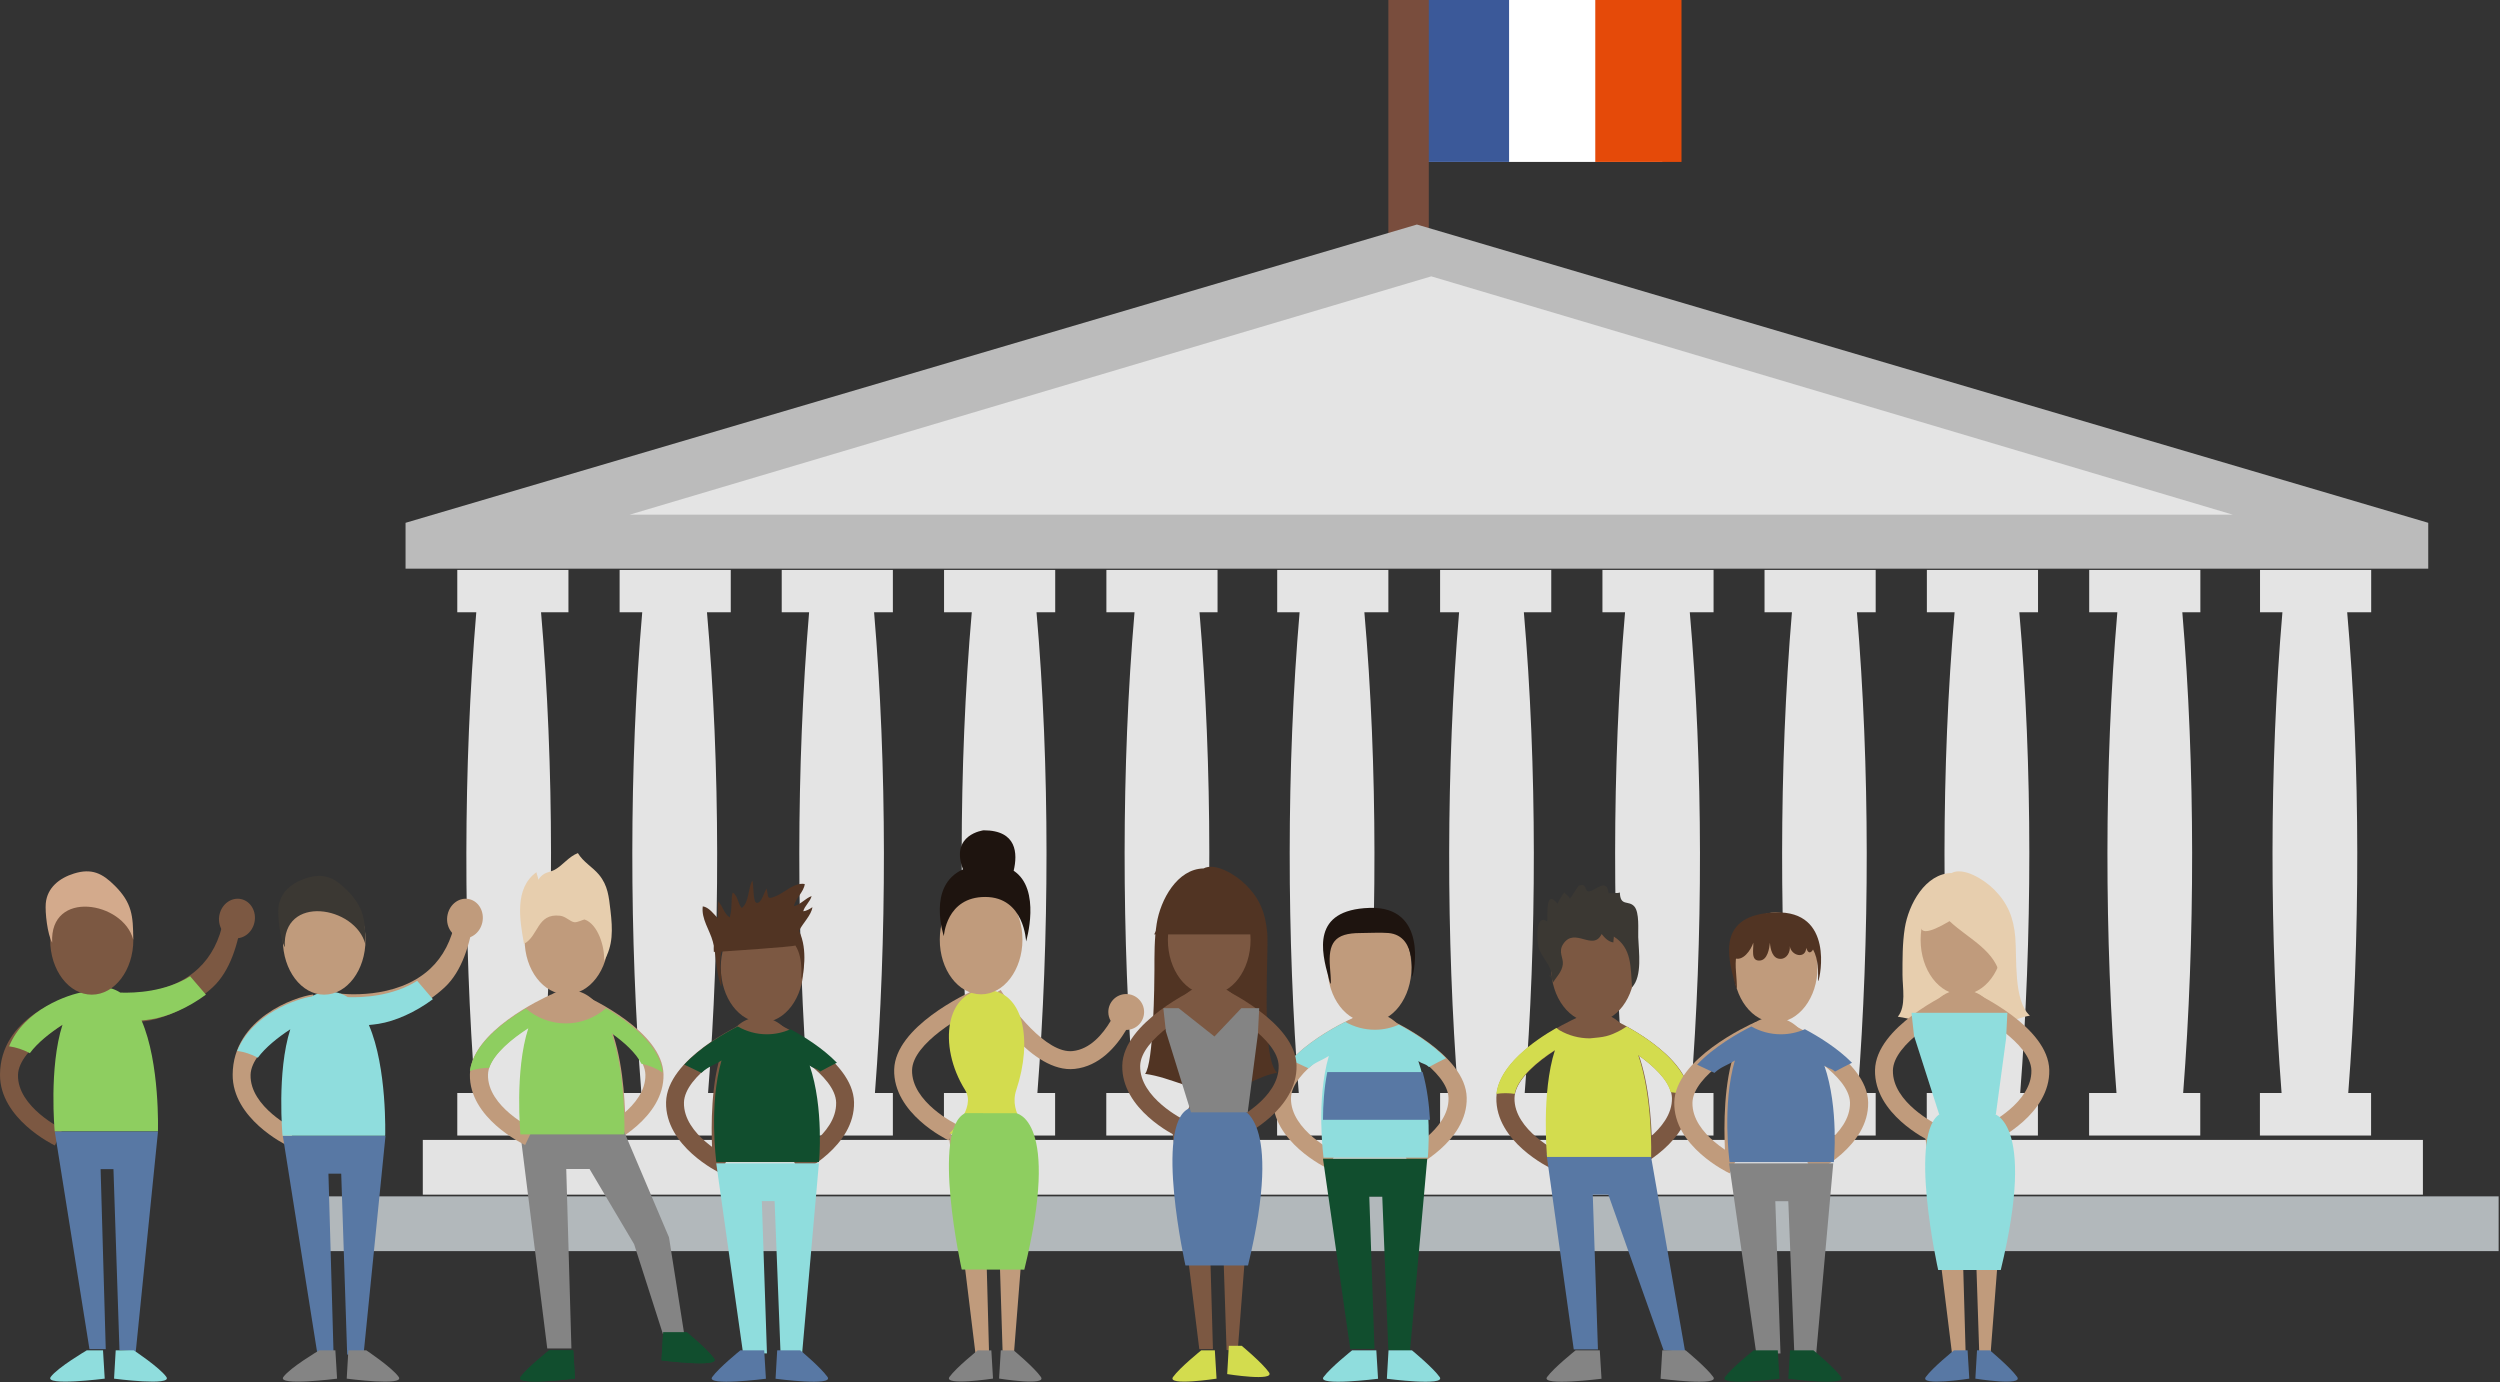 <?xml version="1.0" encoding="UTF-8"?>
<svg width="548px" height="303px" viewBox="0 0 548 303" version="1.1" xmlns="http://www.w3.org/2000/svg" xmlns:xlink="http://www.w3.org/1999/xlink">
    <rect x="0" y="0" width="548" height="303" fill="#333333" stroke="none"/>
    <!-- Generator: sketchtool 42 (36781) - http://www.bohemiancoding.com/sketch -->
    <title>8E04AEAD-4190-4BA4-B5DC-77E6164661B5</title>
    <desc>Created with sketchtool.</desc>
    <defs></defs>
    <g id="Page-1" stroke="none" stroke-width="1" fill="none" fill-rule="evenodd">
        <g id="Parite-Home" transform="translate(-430, -197)">
            <g id="Group-37" transform="translate(430, 197)">
                <g id="Group-5" transform="translate(70, 0)">
                    <g id="Group-5-Copy">
                        <g id="Group-3" transform="translate(241.89, 0)">
                            <polygon id="Fill-1" fill="#FFFFFF" points="0 0 0 35.493 52.498 35.493 52.498 0"></polygon>
                            <polygon id="Fill-1" fill="#3B5999" points="0 0 0 35.493 18.898 35.493 18.898 0"></polygon>
                            <polygon id="Fill-1-Copy" fill="#E54A09" points="37.795 0 37.795 35.493 56.693 35.493 56.693 0"></polygon>
                        </g>
                        <polygon id="Fill-2" fill="#B2B8BB" points="0 262.242 0 274.242 477.701 274.242 477.701 262.242"></polygon>
                        <polygon id="Fill-3" fill="#794D3D" points="234.331 0 234.331 53.222 243.19 53.222 243.19 0"></polygon>
                        <polygon id="Fill-4" fill="#E3E3E3" style="mix-blend-mode: multiply;" points="22.677 249.87 22.677 261.87 461.102 261.87 461.102 249.87"></polygon>
                        <polygon id="Fill-7" fill="#BBBBBB" points="240.587 49.217 18.898 114.6 18.898 124.655 462.27 124.655 462.27 114.6"></polygon>
                        <polygon id="Fill-7" fill="#E4E4E4" fill-rule="nonzero" points="419.422 112.815 68.031 112.815 243.73 60.575"></polygon>
                        <path d="M54.603,134.215 L48.597,134.215 C51.505,167.95 51.457,205.898 48.782,239.58 L54.603,239.58 L54.603,248.907 L30.236,248.907 L30.236,239.58 L34.168,239.58 C31.541,205.665 31.541,168.135 34.401,134.215 L30.236,134.215 L30.236,124.935 L54.603,124.935 L54.603,134.215 Z M229.07,134.215 C232.025,167.992 231.93,205.803 229.303,239.58 L234.307,239.58 L234.307,248.907 L209.94,248.907 L209.94,239.58 L214.689,239.58 C212.055,205.755 211.966,168.039 214.873,134.215 L209.964,134.215 L209.964,124.935 L234.331,124.935 L234.331,134.215 L229.094,134.215 L229.07,134.215 Z M192.932,134.215 C195.791,168.183 195.744,205.665 193.116,239.58 L196.864,239.58 L196.864,248.907 L172.497,248.907 L172.497,239.58 L178.502,239.58 C175.869,205.755 175.78,168.039 178.687,134.215 L172.521,134.215 L172.521,124.935 L196.887,124.935 L196.887,134.215 L192.949,134.215 L192.932,134.215 Z M157.204,134.215 C160.165,168.183 160.022,205.665 157.395,239.58 L161.279,239.58 L161.279,248.907 L136.912,248.907 L136.912,239.58 L142.781,239.58 C140.147,205.755 140.058,168.039 143.013,134.215 L136.936,134.215 L136.936,124.935 L161.303,124.935 L161.303,134.215 L157.228,134.215 L157.204,134.215 Z M121.602,134.215 C124.461,168.224 124.419,205.57 121.786,239.58 L125.718,239.58 L125.718,248.907 L101.352,248.907 L101.352,239.58 L107.172,239.58 C104.545,205.665 104.497,168.135 107.357,134.215 L101.352,134.215 L101.352,124.935 L125.718,124.935 L125.718,134.215 L121.602,134.215 Z M84.968,134.215 C87.929,168.039 87.882,205.803 85.207,239.58 L90.163,239.58 L90.163,248.907 L65.797,248.907 L65.797,239.58 L70.587,239.58 C67.96,205.803 67.864,167.992 70.777,134.215 L65.821,134.215 L65.821,124.935 L90.181,124.935 L90.181,134.215 L84.992,134.215 L84.968,134.215 Z M270.036,134.215 L264.031,134.215 C266.938,167.95 266.89,205.898 264.215,239.58 L270.036,239.58 L270.036,248.907 L245.669,248.907 L245.669,239.58 L249.601,239.58 C246.974,205.665 246.974,168.135 249.834,134.215 L245.669,134.215 L245.669,124.935 L270.036,124.935 L270.036,134.215 Z M444.503,134.215 C447.458,167.992 447.363,205.803 444.736,239.58 L449.74,239.58 L449.74,248.907 L425.373,248.907 L425.373,239.58 L430.122,239.58 C427.488,205.755 427.399,168.039 430.306,134.215 L425.397,134.215 L425.397,124.935 L449.764,124.935 L449.764,134.215 L444.527,134.215 L444.503,134.215 Z M408.365,134.215 C411.224,168.183 411.177,205.665 408.549,239.58 L412.297,239.58 L412.297,248.907 L387.93,248.907 L387.93,239.58 L393.935,239.58 C391.302,205.755 391.213,168.039 394.12,134.215 L387.954,134.215 L387.954,124.935 L412.32,124.935 L412.32,134.215 L408.382,134.215 L408.365,134.215 Z M372.637,134.215 C375.598,168.183 375.455,205.665 372.828,239.58 L376.712,239.58 L376.712,248.907 L352.346,248.907 L352.346,239.58 L358.214,239.58 C355.581,205.755 355.491,168.039 358.446,134.215 L352.369,134.215 L352.369,124.935 L376.736,124.935 L376.736,134.215 L372.661,134.215 L372.637,134.215 Z M337.035,134.215 C339.894,168.224 339.853,205.57 337.219,239.58 L341.151,239.58 L341.151,248.907 L316.785,248.907 L316.785,239.58 L322.605,239.58 C319.978,205.665 319.93,168.135 322.79,134.215 L316.785,134.215 L316.785,124.935 L341.151,124.935 L341.151,134.215 L337.035,134.215 Z M300.402,134.215 C303.362,168.039 303.315,205.803 300.64,239.58 L305.597,239.58 L305.597,248.907 L281.23,248.907 L281.23,239.58 L286.02,239.58 C283.393,205.803 283.297,167.992 286.211,134.215 L281.254,134.215 L281.254,124.935 L305.614,124.935 L305.614,134.215 L300.425,134.215 L300.402,134.215 Z" id="Combined-Shape" fill="#E4E4E4"></path>
                    </g>
                </g>
                <g id="Group-60" transform="translate(0, 182)">
                    <g id="Group-59" transform="translate(51, 10)">
                        <path d="M19.205,29.599 L17.6,26 C13.734,26.485 0.095,31.182 0,43.541 C-0.071,53.166 11.459,58.847 11.957,59.085 L13.642,55.519 C13.542,55.474 3.767,50.691 3.924,43.628 C4.055,37.727 14.999,31.5 19.205,29.599" id="Fill-14-Copy" fill="#C09B7C"></path>
                        <path d="M43.297,20.351 C35.782,27.362 23.647,25.805 23.525,25.788 L23,31.983 C23.303,32.023 27.253,32.541 32.222,31.773 C36.595,31.098 42.312,28.298 46.467,24.432 C50.273,20.893 52.05,14.967 52.912,9 L48.848,9.629 C47.997,14.1 46.145,17.694 43.297,20.351" id="Fill-15-Copy" fill="#C09B7C"></path>
                        <path d="M51.848,5.087 C49.744,4.611 47.623,6.127 47.113,8.474 C46.599,10.823 47.889,13.111 49.989,13.589 C52.093,14.067 54.214,12.549 54.726,10.202 C55.239,7.855 53.949,5.565 51.848,5.087" id="Fill-16-Copy" fill="#C09B7C"></path>
                        <polyline id="Fill-17-Copy" fill="#5878A4" points="18.565 104.729 22.115 104.729 20.993 65.268 23.795 65.268 25.102 104.917 28.652 105.292 33.5 57 11 57 18.565 104.729"></polyline>
                        <path d="M18.964,104 C18.964,104 12.611,107.759 11.118,109.824 C9.623,111.893 22.886,110.203 22.886,110.203 L22.514,104 L18.964,104" id="Fill-18-Copy" fill="#848484"></path>
                        <path d="M29.307,104 L25.362,104 L25,110.201 C25,110.201 37.847,111.893 36.398,109.826 C34.952,107.759 29.307,104 29.307,104" id="Fill-19-Copy" fill="#848484"></path>
                        <path d="M43.89,27.024 C42.74,25.682 41.59,24.345 40.445,23 C35.035,26.418 28.445,26.687 25.233,26.576 C24.06,25.823 22.728,25.386 21.203,25.371 C19.728,25.355 18.455,25.741 17.355,26.432 C13.992,26.913 4.268,30.257 1,38.353 C2.547,38.576 4.075,39.071 5.513,39.854 C7.205,37.557 9.942,35.386 12.633,33.62 C9.638,42.98 10.932,56.96 10.932,56.96 L33.433,56.96 C33.433,56.96 33.898,42.016 29.86,32.683 C30.538,32.621 31.247,32.539 31.977,32.425 C35.578,31.869 40.088,29.87 43.89,27.024" id="Fill-20-Copy" fill="#8FDDDD"></path>
                        <path d="M20.06,2 C15.057,2 11,7.38 11,14.017 C11,20.652 15.057,26.032 20.06,26.032 C25.063,26.032 29.12,20.652 29.12,14.017 C29.12,7.38 25.063,2 20.06,2" id="Fill-21-Copy" fill="#C09B7C"></path>
                        <path d="M16.19,0.475 C12.975,1.473 10.337,3.598 10.032,7.028 C9.862,8.93 10.38,13.788 11.43,15.632 C10.818,3.887 26.938,6.593 29.083,14.961 C29.092,9.743 28.812,6.908 25.093,3.159 C22.358,0.405 20.04,-0.722 16.19,0.475" id="Fill-23-Copy" fill="#3B3833"></path>
                    </g>
                    <g id="Group-54" transform="translate(411, 9)">
                        <path d="M26.142,4.017 C23.72,1.578 19.278,-0.962 16.793,0.364 C11.037,0.467 7.352,7.221 6.528,12.45 C5.998,15.81 6.028,19.22 6.028,22.677 C6.028,25.434 6.88,29.592 5,31.865 C10.888,32.678 15.262,35.793 21.503,35.57 C26.315,35.401 29.503,32.365 33.952,31.632 C30.317,28.395 31.142,18.982 30.75,14.432 C30.383,10.195 29.133,7.028 26.142,4.017" id="Fill-273-Copy" fill="#E7CEAE"></path>
                        <path d="M19.062,3 C14.057,3 10,8.38 10,15.015 C10,21.652 14.057,27.031 19.062,27.031 C24.065,27.031 28.12,21.652 28.12,15.015 C28.12,8.38 24.065,3 19.062,3" id="Fill-274-Copy" fill="#C09B7C"></path>
                        <path d="M25.779,48.006 C29.421,37.015 27.399,26.084 19.144,26 C10.411,25.91 8.406,38.14 14.569,48.006 C17.114,52.078 11.114,57.59 11.114,57.59 L29.133,57.59 C29.133,57.59 24.031,53.282 25.779,48.006" id="Fill-275-Copy" fill="#C09B7C"></path>
                        <polyline id="Fill-276-Copy" fill="#C09B7C" points="16.885 105.729 19.873 105.729 18.752 66.268 21.555 66.268 22.862 105.917 25.29 106.292 29.018 58 11 58 16.885 105.729"></polyline>
                        <path d="M19.208,29.601 L17.601,26 C15.823,26.801 0.21,34.111 0.003,43.541 C-0.21,53.164 11.46,58.847 11.956,59.085 L13.641,55.519 C13.543,55.474 3.768,50.693 3.925,43.628 C4.055,37.727 15,31.5 19.208,29.601" id="Fill-277-Copy" fill="#C09B7C"></path>
                        <path d="M20.605,26 L19,29.601 C23.205,31.5 34.15,37.727 34.282,43.628 C34.438,50.693 24.663,55.474 24.565,55.519 L26.248,59.085 C26.743,58.847 38.417,53.164 38.202,43.541 C37.993,34.111 22.385,26.801 20.605,26" id="Fill-278-Copy" fill="#C09B7C"></path>
                        <path d="M17.305,105 C17.305,105 12.633,108.759 11.14,110.826 C9.643,112.893 20.668,111.201 20.668,111.201 L20.293,105 L17.305,105" id="Fill-279-Copy" fill="#5878A4"></path>
                        <path d="M25.187,105 L22.363,105 L22,111.201 C22,111.201 32.605,112.893 31.157,110.824 C29.71,108.759 25.187,105 25.187,105" id="Fill-280-Copy" fill="#5878A4"></path>
                        <path d="M25.673,53 L14.558,53 C6.988,56.663 13.85,87.388 13.85,87.388 L27.565,87.388 C35.607,54.127 25.673,53 25.673,53" id="Fill-281-Copy" fill="#8FDDDD"></path>
                        <polyline id="Fill-282-Copy" fill="#8FDDDD" points="8.56 36.073 14.067 53.269 26.493 53.269 28.735 36.638 29.015 31 8 31 8.56 36.073"></polyline>
                        <path d="M19.664,2.131 C16.661,1.485 13.034,3.286 11.881,6.357 C10.767,9.321 6.494,16.786 16.339,10.914 C20.627,14.925 26.622,17.37 27.574,23.531 C30.052,20.062 29.576,12.768 27.571,9.1 C25.902,6.038 23.141,2.877 19.664,2.131" id="Fill-283-Copy" fill="#E7CEAE"></path>
                    </g>
                    <g id="Group-50" transform="translate(328, 12)">
                        <path d="M19.471,32.611 L17.842,29 C16.039,29.804 0.214,37.137 0.003,46.597 C-0.213,56.251 11.619,61.952 12.123,62.189 L13.829,58.615 C13.73,58.566 3.82,53.77 3.979,46.684 C4.11,40.766 15.206,34.518 19.471,32.611" id="Fill-300-Copy" fill="#7C5842"></path>
                        <path d="M24.625,29 L23,32.611 C27.263,34.518 38.359,40.766 38.491,46.684 C38.648,53.77 28.74,58.566 28.64,58.615 L30.348,62.189 C30.852,61.952 42.683,56.251 42.467,46.597 C42.257,37.137 26.43,29.804 24.625,29" id="Fill-301-Copy" fill="#7C5842"></path>
                        <path d="M21.185,6 C16.113,6 12,11.397 12,18.055 C12,24.712 16.113,30.109 21.185,30.109 C26.259,30.109 30.37,24.712 30.37,18.055 C30.37,11.397 26.259,6 21.185,6" id="Fill-302-Copy" fill="#7C5842"></path>
                        <path d="M21.697,28 C8.306,27.864 11.282,59.691 11.282,59.691 L34.095,59.691 C34.095,59.691 35.087,28.138 21.697,28" id="Fill-303-Copy" fill="#7C5842"></path>
                        <polyline id="Fill-304-Copy" fill="#5878A4" points="11 59 16.966 101.792 22.27 101.792 21.133 67.86 24.543 67.86 36.662 101.982 41.399 102.361 33.814 59 11 59"></polyline>
                        <path d="M17.369,102 C17.369,102 12.633,105.771 11.119,107.844 C9.605,109.92 23.051,108.221 23.051,108.221 L22.673,102 L17.369,102" id="Fill-305-Copy" fill="#848484"></path>
                        <path d="M41.502,102 L36.365,102 L36,108.223 C36,108.223 49.024,109.918 47.556,107.844 C46.087,105.772 41.502,102 41.502,102" id="Fill-306-Copy" fill="#848484"></path>
                        <path d="M30.249,4.703 C28.994,3.248 27.154,4.795 27.076,1.635 C26.383,1.884 25.324,1.647 24.619,1.825 C24.165,-1.854 21.706,1.41 20.229,1.39 C19.249,1.376 19.942,-0.411 18.241,0.088 C17.673,0.255 16.644,2.562 16.105,2.967 C15.884,2.348 15.088,1.943 14.895,1.62 C14.299,2.377 13.804,3.215 13.418,4.106 C10.75,0.724 11.262,6.405 11.173,7.994 C8.54,6.161 8.907,11.913 9.213,13.467 C9.655,15.724 12.352,17.759 12.068,19.971 L11.501,19.688 C11.671,20.013 12.323,20.519 12.416,21.35 C13.194,20.122 14.371,19.019 14.567,17.418 C14.755,15.917 13.477,14.676 14.682,12.887 C17.207,9.135 21.198,14.626 23.076,10.741 C23.766,11.595 24.573,12.444 25.663,12.582 C25.616,12.201 25.783,11.674 25.748,11.297 C29.72,13.792 29.419,18.013 29.739,22.424 C32.035,19.955 31.209,14.646 31.101,11.424 C31.047,9.752 31.393,6.03 30.249,4.703" id="Fill-307-Copy" fill="#3B3833"></path>
                        <path d="M28.572,31 C28.276,31.202 27.974,31.397 27.665,31.573 L27.377,31.752 C24.588,33.245 23.637,33.314 20.492,33.608 C18.095,33.6 15.861,33 13.788,31.802 C13.58,31.642 13.374,31.481 13.166,31.325 C8.088,34.234 0.698,39.497 0,45.78 C0.666,45.676 1.345,45.623 2.026,45.623 C2.698,45.623 3.362,45.676 4.021,45.775 C4.694,42.298 8.822,38.79 12.841,36.182 C9.808,45.57 11.116,59.596 11.116,59.596 L33.93,59.596 C33.93,59.596 34.339,46.641 31.107,37.297 C34.405,39.645 37.446,42.52 38.205,45.4 C39.646,45.534 41.048,45.906 42.361,46.486 C42.162,39.65 33.829,33.935 28.572,31" id="Fill-308-Copy" fill="#D3DC4E"></path>
                    </g>
                    <g id="Group-51" transform="translate(279, 17)">
                        <path d="M19.5,27.616 L17.87,24 C16.066,24.806 0.214,32.14 0.003,41.606 C-0.214,51.262 11.638,56.968 12.14,57.205 L13.851,53.628 C13.753,53.581 3.828,48.784 3.985,41.694 C4.117,35.771 15.23,29.522 19.5,27.616" id="Fill-434-Copy" fill="#C09B7C"></path>
                        <path d="M24.633,24 L23,27.616 C27.275,29.522 38.386,35.771 38.518,41.694 C38.678,48.784 28.752,53.581 28.652,53.628 L30.363,57.205 C30.868,56.968 42.717,51.262 42.502,41.606 C42.291,32.14 26.439,24.806 24.633,24" id="Fill-435-Copy" fill="#C09B7C"></path>
                        <path d="M21.201,1 C16.121,1 12,6.401 12,13.06 C12,19.722 16.121,25.121 21.201,25.121 C26.28,25.121 30.399,19.722 30.399,13.06 C30.399,6.401 26.28,1 21.201,1" id="Fill-436-Copy" fill="#C09B7C"></path>
                        <path d="M21.714,23 C8.301,22.864 11.282,54.705 11.282,54.705 L34.132,54.705 C34.132,54.705 35.127,23.137 21.714,23" id="Fill-437-Copy" fill="#C09B7C"></path>
                        <polyline id="Fill-438-Copy" fill="#114E2E" points="16.974 96.678 22.286 96.678 21.147 63.297 23.994 63.297 25.322 96.868 30.062 97.245 33.85 55 11 55 16.974 96.678"></polyline>
                        <path d="M17.377,97 C17.377,97 12.636,100.771 11.119,102.849 C9.601,104.921 23.067,103.224 23.067,103.224 L22.69,97 L17.377,97" id="Fill-439-Copy" fill="#8FDDDD"></path>
                        <path d="M30.51,97 L25.367,97 L25,103.224 C25,103.224 38.044,104.921 36.575,102.847 C35.103,100.772 30.51,97 30.51,97" id="Fill-440-Copy" fill="#8FDDDD"></path>
                        <path d="M21.194,0.009 C8.391,0.433 10.664,9.623 12.229,15.285 C12.448,16.064 13.01,18.847 12.536,13.096 C12.087,7.646 13.544,5.523 19.2,5.523 C20.972,5.523 23.576,5.368 25.325,5.516 C32.004,6.088 30.185,15.79 30.581,15.001 C31.009,14.153 33.996,-0.417 21.194,0.009" id="Fill-441-Copy" fill="#1E140F"></path>
                        <path d="M22.363,26.72 C20.028,26.72 17.816,26.09 15.888,25 C12.996,26.459 7.696,29.449 4,33.376 C5.271,33.97 6.549,34.557 7.809,35.174 C9.314,33.771 10.524,33.593 12.286,32.452 C9.417,42.204 11.126,54.746 11.126,54.746 L33.976,54.746 C33.976,54.747 35.13,42.922 31.896,33.576 C32.977,34.347 33.282,34.027 34.236,34.892 L34.274,34.871 C35.49,34.205 36.724,33.574 37.961,32.96 C34.756,29.709 30.515,27.142 27.635,25.604 C26.012,26.317 24.228,26.72 22.363,26.72" id="Fill-442-Copy" fill="#8FDDDD"></path>
                        <path d="M11.941,36 C11.234,39.555 11.01,43.26 11,46.467 L34.449,46.467 C34.273,43.237 33.829,39.517 32.844,36 L11.941,36" id="Fill-443-Copy" fill="#5878A4"></path>
                    </g>
                    <g id="Group-49" transform="translate(367, 18)">
                        <path d="M19.503,27.611 L17.874,24 C16.068,24.804 0.216,32.14 0.003,41.604 C-0.212,51.262 11.639,56.968 12.144,57.203 L13.854,53.626 C13.755,53.579 3.829,48.78 3.987,41.692 C4.12,35.768 15.232,29.52 19.503,27.611" id="Fill-538-Copy" fill="#C09B7C"></path>
                        <path d="M24.63,24 L23,27.611 C27.27,29.52 38.385,35.768 38.517,41.692 C38.676,48.78 28.75,53.579 28.649,53.626 L30.36,57.203 C30.864,56.968 42.715,51.262 42.499,41.604 C42.287,32.14 26.437,24.804 24.63,24" id="Fill-539-Copy" fill="#C09B7C"></path>
                        <path d="M22.201,0 C17.121,0 13,5.399 13,12.059 C13,18.718 17.121,24.118 22.201,24.118 C27.281,24.118 31.4,18.718 31.4,12.059 C31.4,5.399 27.281,0 22.201,0" id="Fill-540-Copy" fill="#C09B7C"></path>
                        <path d="M21.714,23 C8.301,22.866 11.282,54.706 11.282,54.706 L34.132,54.706 C34.132,54.706 35.125,23.138 21.714,23" id="Fill-541-Copy" fill="#C09B7C"></path>
                        <polyline id="Fill-542-Copy" fill="#848484" points="17.976 96.678 23.286 96.678 22.149 63.297 24.994 63.297 26.322 96.867 31.064 97.244 34.85 55 12 55 17.976 96.678"></polyline>
                        <path d="M17.379,96 C17.379,96 12.637,99.772 11.119,101.847 C9.603,103.92 23.068,102.224 23.068,102.224 L22.689,96 L17.379,96" id="Fill-543-Copy" fill="#114E2E"></path>
                        <path d="M30.512,96 L25.367,96 L25,102.224 C25,102.224 38.044,103.921 36.574,101.847 C35.105,99.771 30.512,96 30.512,96" id="Fill-544-Copy" fill="#114E2E"></path>
                        <path d="M22.191,0.009 C9.392,0.433 11.665,9.625 13.228,15.287 C13.447,16.066 14.008,18.848 13.536,13.099 C13.088,7.648 14.542,5.526 20.199,5.526 C21.972,5.526 24.575,5.368 26.323,5.519 C33.003,6.091 31.184,15.793 31.581,15.002 C32.01,14.153 34.995,-0.415 22.191,0.009" id="Fill-545-Copy" fill="#513423"></path>
                        <path d="M23.365,26.716 C21.026,26.716 18.816,26.089 16.89,25 C13.998,26.459 8.698,29.447 5,33.374 C6.273,33.97 7.549,34.557 8.811,35.176 C10.314,33.769 11.526,33.591 13.287,32.452 C10.419,42.204 12.126,54.746 12.126,54.746 L34.976,54.746 C34.976,54.746 36.132,42.921 32.898,33.574 C33.979,34.345 34.284,34.029 35.236,34.892 L35.272,34.87 C36.492,34.203 37.724,33.574 38.961,32.96 C35.758,29.711 31.518,27.142 28.635,25.606 C27.014,26.317 25.228,26.716 23.365,26.716" id="Fill-546-Copy" fill="#5878A4"></path>
                        <path d="M28.177,3 L13.761,5.073 C13.265,6.538 12.908,8.26 13.021,9.947 C14.991,10.962 16.858,8.182 17.321,6.638 C17.433,7.974 16.655,10.693 18.739,10.555 C20.45,10.444 20.835,7.916 20.968,6.641 C21.066,8.017 21.501,10.279 23.392,10.179 C24.737,10.109 25.475,8.613 25.323,7.39 C25.637,9.562 28.807,10.272 28.925,7.772 C29.684,10.257 31.141,7.433 30.838,5.965 C30.498,4.328 29.377,3.806 28.177,3" id="Fill-547-Copy" fill="#513423"></path>
                    </g>
                    <g id="Group-52" transform="translate(246, 8)">
                        <path d="M31.772,14.433 C31.407,10.195 30.157,7.028 27.165,4.019 C24.742,1.58 20.3,-0.962 17.815,0.364 C12.06,0.467 8.373,7.221 7.55,12.45 C7.022,15.808 7.052,19.22 7.052,22.676 C7.052,25.434 6.88,43.116 5,45.388 C10.888,46.202 15.263,49.316 21.503,49.093 C26.315,48.923 29.503,45.885 33.952,45.155 C30.317,41.917 32.165,18.981 31.772,14.433" id="Fill-666-Copy" fill="#513423"></path>
                        <path d="M19.06,4 C14.057,4 10,9.381 10,16.017 C10,22.652 14.057,28.032 19.06,28.032 C24.063,28.032 28.122,22.652 28.122,16.017 C28.122,9.381 24.063,4 19.06,4" id="Fill-667-Copy" fill="#7C5842"></path>
                        <path d="M25.779,48.007 C29.422,37.015 27.4,26.086 19.145,26 C10.412,25.913 8.405,38.143 14.569,48.007 C17.115,52.08 11.114,57.592 11.114,57.592 L29.134,57.592 C29.134,57.592 24.03,53.283 25.779,48.007" id="Fill-668-Copy" fill="#7C5842"></path>
                        <polyline id="Fill-669-Copy" fill="#7C5842" points="16.885 105.731 19.875 105.731 18.753 66.268 21.557 66.268 22.863 105.917 25.292 106.294 29.02 58 11 58 16.885 105.731"></polyline>
                        <path d="M19.208,29.599 L17.601,26 C15.823,26.801 0.211,34.111 0.003,43.541 C-0.209,53.166 11.461,58.849 11.958,59.083 L13.641,55.521 C13.545,55.472 3.768,50.691 3.925,43.628 C4.056,37.729 15,31.502 19.208,29.599" id="Fill-670-Copy" fill="#7C5842"></path>
                        <path d="M20.607,26 L19,29.599 C23.207,31.502 34.152,37.729 34.282,43.628 C34.438,50.691 24.665,55.472 24.565,55.521 L26.248,59.083 C26.747,58.849 38.418,53.166 38.203,43.541 C37.995,34.111 22.385,26.801 20.607,26" id="Fill-671-Copy" fill="#7C5842"></path>
                        <path d="M17.303,106 C17.303,106 12.633,109.757 11.14,111.824 C9.643,113.891 20.665,112.201 20.665,112.201 L20.293,106 L17.303,106" id="Fill-672-Copy" fill="#D3DC4E"></path>
                        <path d="M26.185,105 L23.362,105 L23,111.2 C23,111.2 33.605,112.891 32.158,110.822 C30.71,108.757 26.185,105 26.185,105" id="Fill-673-Copy" fill="#D3DC4E"></path>
                        <path d="M25.675,53 L14.558,53 C6.99,56.661 13.848,87.388 13.848,87.388 L27.567,87.388 C35.607,54.127 25.675,53 25.675,53" id="Fill-674-Copy" fill="#5878A4"></path>
                        <polyline id="Fill-675-Copy" fill="#848484" points="20.21 37.201 12.363 31 9 31 9.56 36.071 15.067 53.83 27.495 53.83 29.735 36.635 30.017 31 26.092 31 20.21 37.201"></polyline>
                        <path d="M19.59,2.13 C16.582,1.485 12.958,3.287 11.805,6.359 C11.253,7.829 8.467,11.851 7,14.816 L29.073,14.816 C28.855,12.649 28.303,10.578 27.495,9.101 C25.825,6.04 23.065,2.878 19.59,2.13" id="Fill-676-Copy" fill="#513423"></path>
                    </g>
                    <g id="Group-57" transform="translate(146, 11)">
                        <path d="M19.206,34.611 L17.601,31 C15.821,31.806 0.21,39.137 0.003,48.597 C-0.21,58.251 11.461,63.95 11.958,64.191 L13.643,60.615 C13.543,60.568 3.77,55.772 3.923,48.684 C4.056,42.764 15,36.52 19.206,34.611" id="Fill-150-Copy" fill="#7C5842"></path>
                        <path d="M23.607,31 L22,34.611 C26.207,36.52 37.152,42.764 37.282,48.684 C37.438,55.772 27.663,60.568 27.565,60.615 L29.25,64.191 C29.747,63.95 41.418,58.251 41.205,48.597 C40.997,39.137 25.387,31.806 23.607,31" id="Fill-151-Copy" fill="#7C5842"></path>
                        <path d="M21.06,7 C16.057,7 12,12.399 12,19.055 C12,25.712 16.057,31.109 21.06,31.109 C26.065,31.109 30.122,25.712 30.122,19.055 C30.122,12.399 26.065,7 21.06,7" id="Fill-152-Copy" fill="#7C5842"></path>
                        <path d="M20.55,30 C7.342,29.864 10.278,61.691 10.278,61.691 L32.782,61.691 C32.782,61.691 33.76,30.138 20.55,30" id="Fill-153-Copy" fill="#7C5842"></path>
                        <polyline id="Fill-154-Copy" fill="#8FDDDD" points="16.885 103.662 22.115 103.662 20.995 70.295 23.795 70.295 25.103 103.849 29.775 104.227 33.503 62 11 62 16.885 103.662"></polyline>
                        <path d="M16.284,103 C16.284,103 11.612,106.769 10.117,108.843 C8.622,110.916 21.887,109.221 21.887,109.221 L21.514,103 L16.284,103" id="Fill-155-Copy" fill="#5878A4"></path>
                        <path d="M29.428,103 L24.362,103 L24,109.221 C24,109.221 36.847,110.918 35.398,108.841 C33.95,106.769 29.428,103 29.428,103" id="Fill-156-Copy" fill="#5878A4"></path>
                        <path d="M30.075,6.754 C30.364,5.545 31.637,4.617 31.904,3.406 C30.555,3.925 29.347,5.377 28.029,5.622 C28.374,3.895 30.219,2.499 30.404,0.775 C28.164,0.39 26.154,2.519 24.255,3.347 C21.969,4.342 22.495,3.705 22.032,1.758 C21.554,2.392 20.862,5.291 19.77,4.867 C19.004,4.569 19.249,0.733 18.897,0 C17.955,1.796 18.229,4.729 16.604,6.051 C15.69,5.125 15.767,3.248 14.582,2.647 C14.185,4.405 14.534,6.381 13.949,8.081 L13.944,8.085 C12.742,7.348 12.427,5.587 11.409,4.569 C11.337,5.787 11.427,7.057 11.34,8.276 C10.475,7.368 9.369,5.844 8.045,5.673 C7.684,8.426 9.59,10.876 10.259,13.424 C10.335,13.717 10.399,14.013 10.46,14.309 C10.44,14.75 10.445,15.199 10.47,15.648 L10.692,15.641 C10.99,17.678 11.1,19.765 11.66,21.811 C11.874,22.594 12.427,25.374 11.962,19.627 C11.827,17.99 11.87,16.662 12.135,15.592 C12.135,15.592 28.332,14.519 28.339,14.242 C30.302,17.225 29.45,22.097 29.732,21.531 C29.992,21.006 31.207,15.268 29.142,11.044 C30.007,9.29 31.872,7.578 32.08,5.856 C31.467,6.261 30.797,6.677 30.075,6.754" id="Fill-157-Copy" fill="#513423"></path>
                        <path d="M22.088,33.715 C19.785,33.715 17.607,33.088 15.712,32 C12.862,33.458 7.642,36.445 4,40.37 C5.253,40.966 6.51,41.549 7.753,42.17 C9.235,40.764 10.428,40.587 12.162,39.447 C9.338,49.195 11.02,61.731 11.02,61.731 L33.523,61.731 C33.523,61.731 34.662,49.913 31.477,40.571 C32.54,41.339 32.84,41.025 33.78,41.886 L33.815,41.866 C35.017,41.198 36.228,40.569 37.448,39.953 C34.292,36.706 30.117,34.141 27.278,32.605 C25.678,33.317 23.923,33.715 22.088,33.715" id="Fill-158-Copy" fill="#114E2E"></path>
                    </g>
                    <g id="Group-56" transform="translate(196, 0)">
                        <path d="M19.228,38.591 L17.63,35 C15.848,35.797 0.227,43.057 0.003,52.458 C-0.225,62.052 11.437,67.734 11.935,67.973 L13.625,64.424 C13.527,64.375 3.758,59.594 3.925,52.553 C4.065,46.67 15.018,40.478 19.228,38.591" id="Fill-817-Copy" fill="#C09B7C"></path>
                        <path d="M50.873,35.894 C48.705,35.891 46.947,37.651 46.943,39.823 C46.943,40.535 47.133,41.202 47.463,41.779 C45.738,44.688 42.972,47.984 39.142,48.395 C33.305,49.022 25.758,38.937 23.342,35 L20,37.057 C21.02,38.724 30.233,53.308 39.558,52.306 C45.008,51.722 48.68,47.424 50.857,43.761 L50.862,43.761 C53.027,43.764 54.785,42.006 54.788,39.833 C54.792,37.662 53.04,35.897 50.873,35.894" id="Fill-818-Copy" fill="#C09B7C"></path>
                        <path d="M26.76,56.947 C30.42,45.996 28.417,35.098 20.16,35.001 C11.429,34.895 9.402,47.085 15.55,56.931 C18.09,60.993 12.08,66.478 12.08,66.478 L30.099,66.507 C30.099,66.507 25.004,62.205 26.76,56.947" id="Fill-819-Copy" fill="#D3DC4E"></path>
                        <polyline id="Fill-820-Copy" fill="#C09B7C" points="17.81 114.59 20.8 114.593 19.74 75.254 22.543 75.259 23.787 114.786 26.215 115.165 30.018 67.028 12 67 17.81 114.59"></polyline>
                        <path d="M18.313,114 C18.313,114 13.637,117.739 12.14,119.798 C10.642,121.853 21.667,120.185 21.667,120.185 L21.303,114.003 L18.313,114" id="Fill-821-Copy" fill="#848484"></path>
                        <path d="M26.197,114.003 L23.373,114 L23,120.182 C23,120.182 33.605,121.883 32.158,119.821 C30.715,117.757 26.197,114.003 26.197,114.003" id="Fill-822-Copy" fill="#848484"></path>
                        <path d="M26.693,62.017 L15.576,62 C8.003,65.642 14.813,96.28 14.813,96.28 L28.531,96.304 C36.624,63.16 26.693,62.017 26.693,62.017" id="Fill-823-Copy" fill="#8ECE60"></path>
                        <path d="M19.08,12 C14.075,11.993 10.012,17.35 10,23.966 C9.99,30.579 14.038,35.949 19.043,35.957 C24.045,35.965 28.11,30.609 28.12,23.994 C28.132,17.38 24.082,12.008 19.08,12" id="Fill-824-Copy" fill="#C09B7C"></path>
                        <path d="M19.613,0 C19.613,0 12.17,0.894 15.093,8.563 C7.12,12.131 10.891,23.207 10.891,23.207 C10.891,23.207 11.373,14.6 19.966,14.613 C28.558,14.625 28.918,24.37 28.918,24.37 C28.918,24.37 32.336,12.91 26.195,8.868 C27.083,5.122 26.951,0.012 19.613,0 Z" id="Fill-825-Copy" fill="#1E140F"></path>
                    </g>
                    <g id="Group-55" transform="translate(0, 9)">
                        <path d="M19.315,30.601 L17.701,27 C13.811,27.486 0.094,32.182 0,44.541 C-0.072,54.169 11.526,59.847 12.024,60.087 L13.719,56.523 C13.622,56.476 3.787,51.694 3.945,44.631 C4.076,38.729 15.085,32.502 19.315,30.601" id="Fill-868-Copy" fill="#7C5842"></path>
                        <path d="M43.414,21.353 C35.857,28.361 23.649,26.805 23.526,26.788 L23,32.979 C23.303,33.025 27.277,33.541 32.278,32.773 C36.675,32.096 42.427,29.298 46.606,25.432 C50.434,21.893 52.221,15.967 53.086,10 L49,10.629 C48.144,15.098 46.281,18.694 43.414,21.353" id="Fill-869-Copy" fill="#7C5842"></path>
                        <path d="M52.878,6.088 C50.762,5.61 48.631,7.127 48.113,9.474 C47.597,11.821 48.896,14.112 51.01,14.588 C53.122,15.064 55.257,13.548 55.771,11.199 C56.288,8.852 54.993,6.564 52.878,6.088" id="Fill-870-Copy" fill="#7C5842"></path>
                        <polyline id="Fill-871-Copy" fill="#5878A4" points="19.61 104.731 23.18 104.731 22.054 65.268 24.87 65.268 26.188 104.917 29.757 105.294 34.636 57 12 57 19.61 104.731"></polyline>
                        <path d="M19.009,105 C19.009,105 12.62,108.757 11.118,110.822 C9.614,112.891 22.954,111.2 22.954,111.2 L22.58,105 L19.009,105" id="Fill-872-Copy" fill="#8FDDDD"></path>
                        <path d="M29.332,105 L25.364,105 L25,111.201 C25,111.201 37.922,112.893 36.467,110.826 C35.009,108.757 29.332,105 29.332,105" id="Fill-873-Copy" fill="#8FDDDD"></path>
                        <path d="M45.139,27.025 C43.984,25.684 42.827,24.345 41.675,23 C36.234,26.417 29.606,26.687 26.373,26.578 C25.196,25.823 23.853,25.386 22.32,25.369 C20.833,25.355 19.554,25.739 18.45,26.432 C15.068,26.913 5.288,30.256 2,38.353 C3.554,38.576 5.091,39.072 6.538,39.855 C8.238,37.557 10.993,35.386 13.698,33.62 C10.686,42.982 11.987,56.96 11.987,56.96 L34.622,56.96 C34.622,56.96 35.089,42.016 31.026,32.685 C31.71,32.623 32.421,32.539 33.159,32.425 C36.78,31.867 41.318,29.87 45.139,27.025" id="Fill-874-Copy" fill="#8ECE60"></path>
                        <path d="M20.113,3 C15.081,3 11,8.38 11,15.015 C11,21.652 15.081,27.031 20.113,27.031 C25.148,27.031 29.227,21.652 29.227,15.015 C29.227,8.38 25.148,3 20.113,3" id="Fill-875-Copy" fill="#7C5842"></path>
                        <path d="M16.225,0.475 C12.996,1.473 10.34,3.599 10.032,7.027 C9.861,8.93 10.384,13.79 11.438,15.632 C10.827,3.887 27.04,6.593 29.199,14.962 C29.204,9.743 28.924,6.908 25.18,3.159 C22.431,0.403 20.099,-0.722 16.225,0.475" id="Fill-877-Copy" fill="#D3AA8C"></path>
                    </g>
                    <g id="Group-58" transform="translate(103, 5)">
                        <path d="M17.361,109 C17.361,109 12.632,112.744 11.119,114.805 C9.607,116.867 23.038,115.181 23.038,115.181 L22.658,109 L17.361,109" id="Fill-970-Copy" fill="#114E2E"></path>
                        <path d="M47.498,105 L42.366,105 L42,111.183 C42,111.183 55.009,112.869 53.542,110.808 C52.079,108.746 47.498,105 47.498,105" id="Fill-971-Copy" fill="#114E2E"></path>
                        <path d="M24.625,31 L23,34.59 C27.258,36.486 38.339,42.693 38.471,48.577 C38.63,55.618 28.734,60.385 28.633,60.432 L30.339,63.986 C30.843,63.748 42.659,58.084 42.442,48.486 C42.231,39.086 26.427,31.801 24.625,31" id="Fill-974-Copy" fill="#C09B7C"></path>
                        <path d="M21.173,7 C16.107,7 12,12.365 12,18.981 C12,25.596 16.107,30.96 21.173,30.96 C26.242,30.96 30.345,25.596 30.345,18.981 C30.345,12.365 26.242,7 21.173,7" id="Fill-975-Copy" fill="#C09B7C"></path>
                        <path d="M21.683,30 C8.308,29.865 11.282,61.497 11.282,61.497 L34.066,61.497 C34.066,61.497 35.059,30.136 21.683,30" id="Fill-976-Copy" fill="#C09B7C"></path>
                        <polyline id="Fill-977-Copy" fill="#848484" points="33.785 61 11 61 16.959 108.587 22.256 108.587 21.122 69.243 26.228 69.243 35.997 85.722 42.305 105.401 47.035 105.776 43.646 84.228 33.785 61"></polyline>
                        <path d="M19.445,34.59 L17.82,31 C16.017,31.801 0.214,39.086 0.003,48.486 C-0.215,58.084 11.605,63.748 12.106,63.986 L13.812,60.432 C13.711,60.385 3.813,55.618 3.97,48.577 C4.107,42.693 15.187,36.486 19.445,34.59" id="Fill-978-Copy" fill="#C09B7C"></path>
                        <path d="M17.361,109 C17.361,109 12.632,112.744 11.119,114.805 C9.607,116.867 23.038,115.181 23.038,115.181 L22.658,109 L17.361,109" id="Fill-979-Copy" fill="#114E2E"></path>
                        <path d="M47.498,105 L42.366,105 L42,111.183 C42,111.183 55.009,112.869 53.542,110.808 C52.079,108.746 47.498,105 47.498,105" id="Fill-980-Copy" fill="#114E2E"></path>
                        <path d="M29.833,34 C27.419,36.131 24.261,37.333 21.011,37.333 C17.798,37.333 14.669,36.154 12.263,34.065 C7.31,37.01 0.768,41.933 0,47.756 C1.345,47.303 2.756,47.072 4.226,47.066 C5.346,43.898 9.119,40.768 12.808,38.388 C9.776,47.721 11.08,61.664 11.08,61.664 L33.865,61.664 C33.865,61.664 34.273,48.785 31.047,39.497 C33.812,41.458 36.396,43.788 37.603,46.178 C39.256,46.519 40.836,47.169 42.247,48.093 C41.686,42.08 34.899,36.994 29.833,34" id="Fill-981-Copy" fill="#8ECE60"></path>
                        <path d="M28.292,4.727 C26.871,3.022 24.855,1.982 23.673,0 C21.677,0.76 20.408,2.641 18.608,3.644 C17.452,4.289 16.162,4.043 14.993,5.835 C14.976,5.242 14.654,4.772 14.588,4.192 C9.676,7.692 10.958,14.814 11.815,19.628 L11.815,19.91 C15.086,18.247 14.65,13.139 19.758,13.726 C20.997,13.866 21.944,15.006 22.88,15.152 C23.51,15.252 25.005,14.505 25.135,14.551 C28.127,15.591 29.607,20.671 29.406,23.602 C31.39,20.281 31.318,16.779 30.81,12.532 C30.461,9.616 30.273,7.109 28.292,4.727" id="Fill-982-Copy" fill="#E7CEAE"></path>
                    </g>
                </g>
            </g>
        </g>
    </g>
</svg>